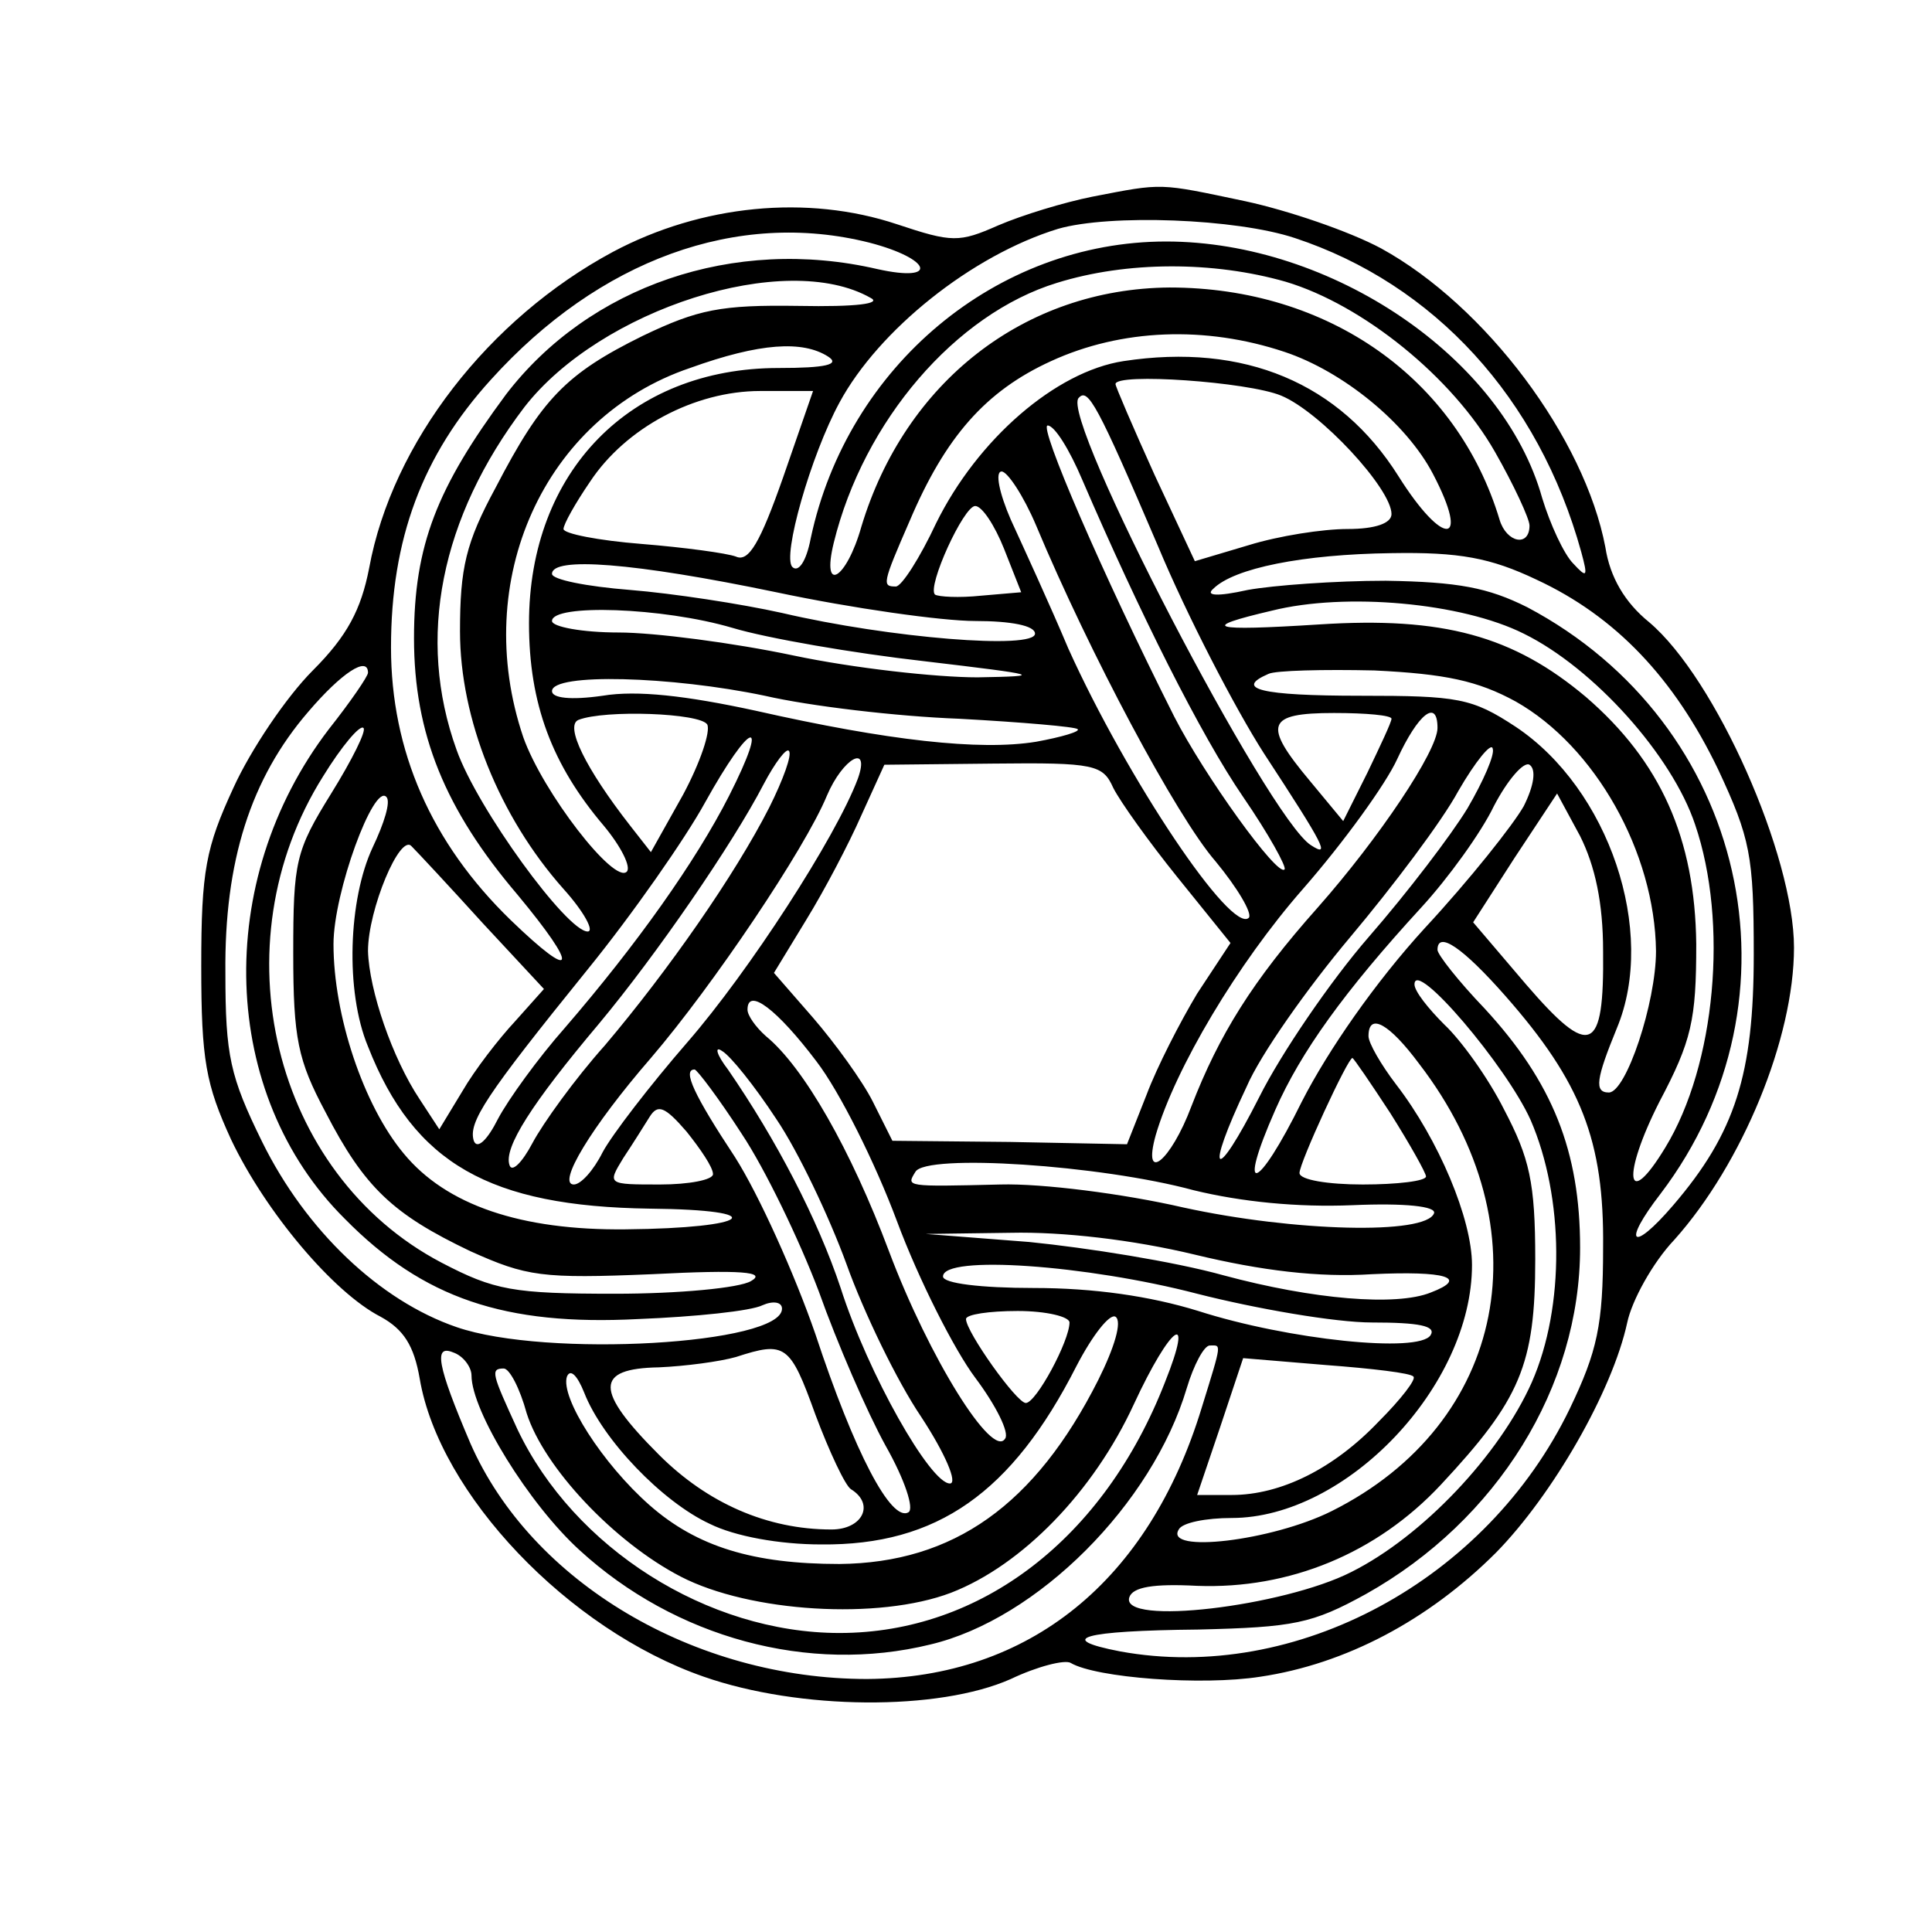 <?xml version="1.0" standalone="no"?>
<!DOCTYPE svg PUBLIC "-//W3C//DTD SVG 20010904//EN"
 "http://www.w3.org/TR/2001/REC-SVG-20010904/DTD/svg10.dtd">
<svg version="1.0" xmlns="http://www.w3.org/2000/svg"
 width="168pt" height="168pt" viewBox="0 0 168 168"
 preserveAspectRatio="xMidYMid meet">
<g transform="translate(0,168) scale(0.1,-0.1)"
fill="#000000" stroke="none">
<path d="M950 1509 c-25 -5 -61 -16 -82 -25 -34 -15 -40 -15 -88 1 -78 26
-170 17 -247 -24 -108 -58 -192 -166 -212 -275 -7 -36 -19 -59 -49 -89 -23
-23 -54 -69 -69 -102 -24 -52 -28 -72 -28 -155 0 -82 4 -103 26 -151 30 -63
89 -133 130 -154 20 -11 29 -25 34 -54 17 -100 129 -218 247 -259 83 -29 204
-30 267 -2 23 11 47 17 52 14 22 -13 114 -20 165 -12 74 11 146 49 205 108 49
50 101 140 114 200 4 19 22 52 41 72 59 66 104 175 104 254 0 80 -68 234 -126
283 -21 17 -34 39 -38 65 -18 95 -104 210 -195 260 -28 15 -81 33 -118 41 -76
16 -71 16 -133 4z m176 -36 c121 -40 212 -139 249 -273 6 -22 5 -23 -7 -10 -8
8 -20 34 -27 57 -34 122 -183 223 -327 223 -147 0 -277 -108 -309 -258 -4 -21
-11 -30 -16 -25 -9 9 16 97 41 143 34 63 115 128 190 151 45 13 155 9 206 -8z
m-370 -4 c54 -14 61 -35 7 -23 -125 29 -251 -15 -323 -109 -60 -81 -80 -131
-80 -212 0 -83 27 -149 90 -223 54 -65 51 -77 -6 -22 -69 67 -104 147 -104
237 0 94 27 167 87 233 94 104 214 148 329 119z m362 -34 c67 -20 145 -83 182
-148 16 -28 30 -58 30 -64 0 -19 -20 -15 -26 5 -37 123 -149 202 -287 202
-126 -1 -230 -82 -268 -208 -13 -46 -35 -59 -24 -14 26 106 106 199 194 226
61 19 136 19 199 1z m-361 -14 c10 -5 -12 -8 -63 -7 -67 1 -87 -3 -135 -26
-67 -33 -88 -55 -128 -132 -26 -48 -31 -70 -31 -125 0 -76 34 -161 90 -224 18
-20 27 -37 21 -37 -18 0 -96 107 -114 158 -35 97 -14 202 59 298 66 85 227
137 301 95z m360 -47 c51 -17 106 -62 129 -106 33 -63 9 -64 -30 -2 -51 81
-134 116 -239 100 -59 -9 -127 -68 -163 -141 -14 -30 -30 -55 -35 -55 -12 0
-12 2 12 57 31 73 66 113 123 139 61 28 134 31 203 8z m-397 -4 c11 -7 -2 -10
-43 -10 -129 0 -217 -90 -217 -222 0 -70 20 -123 65 -176 15 -18 24 -36 20
-40 -11 -11 -73 69 -90 117 -46 136 18 278 145 321 61 22 98 24 120 10z m394
-34 c34 -14 96 -81 96 -103 0 -8 -14 -13 -38 -13 -22 0 -60 -6 -86 -14 l-47
-14 -35 75 c-19 42 -34 77 -34 79 0 10 115 2 144 -10z m-433 -71 c-20 -57 -30
-74 -41 -69 -8 3 -45 8 -82 11 -38 3 -68 9 -68 13 0 4 10 22 23 41 31 47 91
79 148 79 l46 0 -26 -75z m326 -60 c25 -60 67 -141 92 -180 53 -81 58 -91 41
-80 -37 23 -219 373 -202 389 8 9 16 -5 69 -129z m-66 58 c50 -116 103 -222
140 -276 22 -32 38 -61 36 -63 -6 -7 -70 82 -96 133 -63 125 -118 253 -110
253 6 0 19 -21 30 -47z m-40 -40 c46 -110 122 -253 156 -292 19 -23 32 -45 29
-49 -15 -15 -106 121 -157 234 -16 38 -39 88 -50 112 -10 23 -14 42 -8 42 5 0
19 -21 30 -47z m-28 -20 l15 -38 -35 -3 c-19 -2 -37 -1 -40 1 -7 7 25 77 35
77 6 0 17 -17 25 -37z m463 -27 c69 -32 120 -86 158 -165 28 -60 31 -75 31
-161 0 -104 -16 -155 -70 -218 -36 -42 -45 -34 -11 10 129 170 75 409 -116
510 -34 17 -60 22 -123 23 -44 0 -98 -4 -120 -8 -27 -6 -37 -5 -30 1 18 18 78
30 155 31 59 1 86 -4 126 -23z m-661 -11 c66 -14 144 -25 173 -25 31 0 52 -4
52 -11 0 -14 -126 -4 -220 18 -36 8 -95 17 -132 20 -38 3 -68 9 -68 14 0 15
70 10 195 -16z m650 -36 c61 -30 129 -106 149 -166 29 -85 18 -209 -26 -281
-34 -56 -38 -25 -5 40 28 53 32 71 32 137 -1 92 -31 159 -96 215 -63 53 -124
70 -232 63 -95 -6 -105 -3 -41 12 64 16 165 7 219 -20z m-688 5 c30 -9 105
-22 167 -29 101 -12 105 -13 46 -14 -36 0 -108 8 -160 19 -52 11 -121 20 -152
20 -32 0 -58 5 -58 10 0 15 96 12 157 -6z m-317 -39 c0 -3 -15 -25 -34 -49
-101 -132 -95 -318 14 -426 68 -69 139 -93 255 -87 50 2 98 7 108 12 9 4 17 3
17 -3 0 -31 -205 -43 -283 -16 -67 23 -131 84 -169 161 -28 57 -32 75 -32 147
-1 97 22 169 72 227 29 34 52 49 52 34z m998 -25 c69 -39 121 -131 122 -217 0
-45 -26 -123 -41 -123 -13 0 -11 12 7 56 35 84 -7 208 -88 262 -38 25 -50 27
-135 27 -87 0 -110 6 -80 19 6 3 48 4 92 3 62 -3 90 -9 123 -27z m-653 5 c39
-9 115 -18 169 -20 55 -3 101 -7 103 -9 3 -2 -14 -7 -36 -11 -49 -8 -129 1
-244 27 -60 13 -103 18 -133 13 -28 -4 -44 -2 -44 4 0 16 104 13 185 -4z m-50
-25 c3 -6 -6 -33 -21 -61 l-28 -50 -18 23 c-39 50 -57 87 -45 92 23 9 106 6
112 -4z m595 5 c0 -3 -10 -24 -21 -47 l-21 -42 -29 35 c-41 49 -38 59 21 59
28 0 50 -2 50 -5z m40 -8 c0 -20 -51 -96 -104 -156 -57 -64 -86 -111 -110
-173 -18 -48 -43 -68 -31 -25 17 58 71 149 128 214 35 40 72 91 82 113 18 39
35 53 35 27z m-962 -57 c-31 -50 -33 -59 -33 -139 0 -74 4 -93 28 -138 34 -66
59 -89 126 -121 49 -22 62 -24 158 -20 78 4 100 2 86 -6 -10 -6 -63 -11 -118
-11 -89 0 -105 3 -151 27 -147 77 -195 277 -103 423 16 26 32 45 35 42 3 -2
-10 -28 -28 -57z m346 -2 c-29 -57 -80 -129 -143 -202 -23 -26 -49 -62 -58
-79 -9 -18 -18 -27 -21 -19 -5 16 10 39 99 149 39 48 85 114 102 145 40 72 57
77 21 6z m642 -11 c-14 -23 -52 -73 -86 -112 -33 -38 -76 -101 -95 -139 -39
-77 -48 -69 -11 9 12 28 53 86 90 130 37 44 80 101 94 127 15 26 29 43 30 37
2 -5 -8 -28 -22 -52z m-607 1 c-30 -59 -88 -142 -143 -207 -26 -29 -54 -68
-63 -85 -9 -17 -18 -26 -20 -19 -5 15 19 53 78 123 50 60 116 156 143 208 10
19 20 32 22 29 3 -3 -5 -25 -17 -49z m77 25 c-19 -51 -95 -168 -148 -229 -33
-38 -66 -81 -74 -96 -8 -16 -19 -28 -25 -28 -15 0 15 50 67 110 54 63 134 182
153 228 14 33 38 46 27 15z m222 -8 c6 -12 31 -47 56 -78 l46 -57 -29 -44
c-15 -25 -35 -64 -44 -88 l-17 -43 -102 2 -102 1 -17 34 c-9 18 -33 51 -52 73
l-34 39 28 46 c16 26 37 66 48 91 l20 44 95 1 c88 1 95 -1 104 -21z m357 -16
c-9 -16 -47 -64 -86 -106 -43 -47 -84 -106 -107 -151 -39 -79 -57 -84 -23 -7
22 50 60 103 127 176 23 25 52 65 63 88 12 23 26 39 31 36 6 -4 4 -18 -5 -36z
m-1001 -36 c-21 -45 -24 -125 -4 -173 40 -102 106 -139 245 -141 107 -1 89
-17 -21 -18 -91 -1 -156 21 -193 66 -35 42 -61 120 -61 182 0 45 35 140 46
128 4 -4 -2 -23 -12 -44z m1070 -90 c1 -89 -11 -94 -67 -29 l-46 54 36 56 37
56 20 -37 c13 -26 20 -58 20 -100z m-974 24 l53 -57 -25 -28 c-14 -15 -35 -42
-46 -61 l-20 -33 -17 26 c-24 36 -44 95 -45 129 0 36 28 103 38 91 5 -5 33
-35 62 -67z m889 -63 c66 -75 86 -126 85 -219 0 -67 -5 -90 -29 -140 -72 -149
-238 -239 -391 -211 -57 11 -33 18 68 19 83 2 99 5 146 31 114 64 186 180 186
301 0 84 -24 144 -83 208 -23 24 -41 47 -41 51 0 17 22 2 59 -40z m22 -108
c29 -67 30 -162 1 -228 -28 -63 -95 -134 -157 -165 -59 -30 -201 -47 -193 -22
3 9 21 12 59 10 80 -3 156 28 212 88 69 74 82 104 82 196 0 67 -5 88 -27 130
-14 28 -38 61 -52 74 -14 14 -26 29 -26 35 0 23 80 -71 101 -118z m-621 51
c20 -26 51 -88 70 -139 19 -51 50 -112 68 -136 18 -24 30 -48 26 -53 -11 -18
-66 70 -101 163 -33 88 -74 160 -107 187 -9 8 -16 18 -16 23 0 20 26 0 60 -45z
m524 -2 c110 -143 76 -313 -76 -389 -52 -26 -146 -37 -133 -16 3 6 24 10 46
10 100 0 209 115 209 220 0 40 -29 109 -66 157 -13 17 -24 36 -24 42 0 21 18
11 44 -24z m-559 -48 c19 -28 46 -85 61 -126 15 -42 44 -102 65 -133 21 -32
32 -58 25 -58 -17 0 -71 95 -95 170 -20 60 -56 129 -98 190 -10 13 -12 21 -5
16 7 -4 28 -30 47 -59z m534 5 c17 -27 31 -52 31 -55 0 -4 -25 -7 -55 -7 -30
0 -55 4 -55 10 0 9 42 100 46 100 1 0 16 -22 33 -48z m-564 -18 c20 -30 50
-92 67 -137 16 -45 42 -105 58 -134 17 -30 25 -55 20 -58 -15 -9 -47 52 -81
155 -18 52 -49 121 -70 154 -35 53 -46 76 -35 76 2 0 21 -25 41 -56z m-25 -35
c0 -5 -21 -9 -46 -9 -46 0 -46 0 -32 23 8 12 18 28 23 36 7 11 13 9 32 -13 12
-15 23 -31 23 -37z m418 -14 c41 -10 90 -15 138 -13 46 2 73 -1 71 -7 -7 -19
-122 -16 -218 5 -52 12 -123 21 -159 20 -83 -2 -82 -2 -74 11 9 16 161 6 242
-16z m1 -56 c58 -14 108 -20 154 -17 64 3 85 -3 51 -16 -30 -12 -102 -6 -180
15 -43 12 -119 24 -169 29 l-90 7 74 1 c45 1 106 -6 160 -19z m2 -34 c51 -13
120 -25 152 -25 41 0 56 -3 51 -11 -10 -16 -124 -4 -202 21 -42 13 -91 20
-143 20 -46 0 -79 4 -79 10 0 19 125 10 221 -15z m-111 -25 c0 -16 -29 -70
-38 -70 -8 0 -52 62 -52 73 0 4 20 7 45 7 25 0 45 -5 45 -10z m25 -50 c-55
-109 -126 -159 -225 -160 -75 0 -124 15 -165 51 -41 36 -78 94 -72 112 3 7 9
1 15 -14 16 -41 68 -95 109 -114 22 -11 61 -18 97 -18 101 -1 166 45 222 155
14 27 29 46 34 43 6 -4 -1 -27 -15 -55z m58 -2 c-53 -136 -160 -218 -283 -218
-115 0 -231 74 -280 177 -22 48 -24 53 -12 53 5 0 14 -17 20 -39 15 -47 76
-112 134 -142 60 -31 172 -38 235 -14 62 24 124 88 159 164 32 69 53 84 27 19z
m-603 6 c0 -31 50 -112 94 -152 83 -76 199 -108 305 -82 93 22 193 122 223
223 6 20 15 37 20 37 10 0 11 4 -7 -54 -46 -151 -150 -235 -291 -236 -150 0
-292 84 -345 205 -29 68 -32 86 -15 79 9 -3 16 -13 16 -20z m299 -34 c12 -32
26 -62 31 -65 21 -13 10 -35 -17 -35 -56 0 -108 23 -150 65 -56 56 -56 75 0
76 23 1 53 5 67 9 43 14 47 11 69 -50z m520 33 c3 -2 -11 -20 -30 -39 -39 -41
-85 -64 -128 -64 l-30 0 20 59 20 60 72 -6 c40 -3 74 -7 76 -10z"/>
</g>
</svg>
